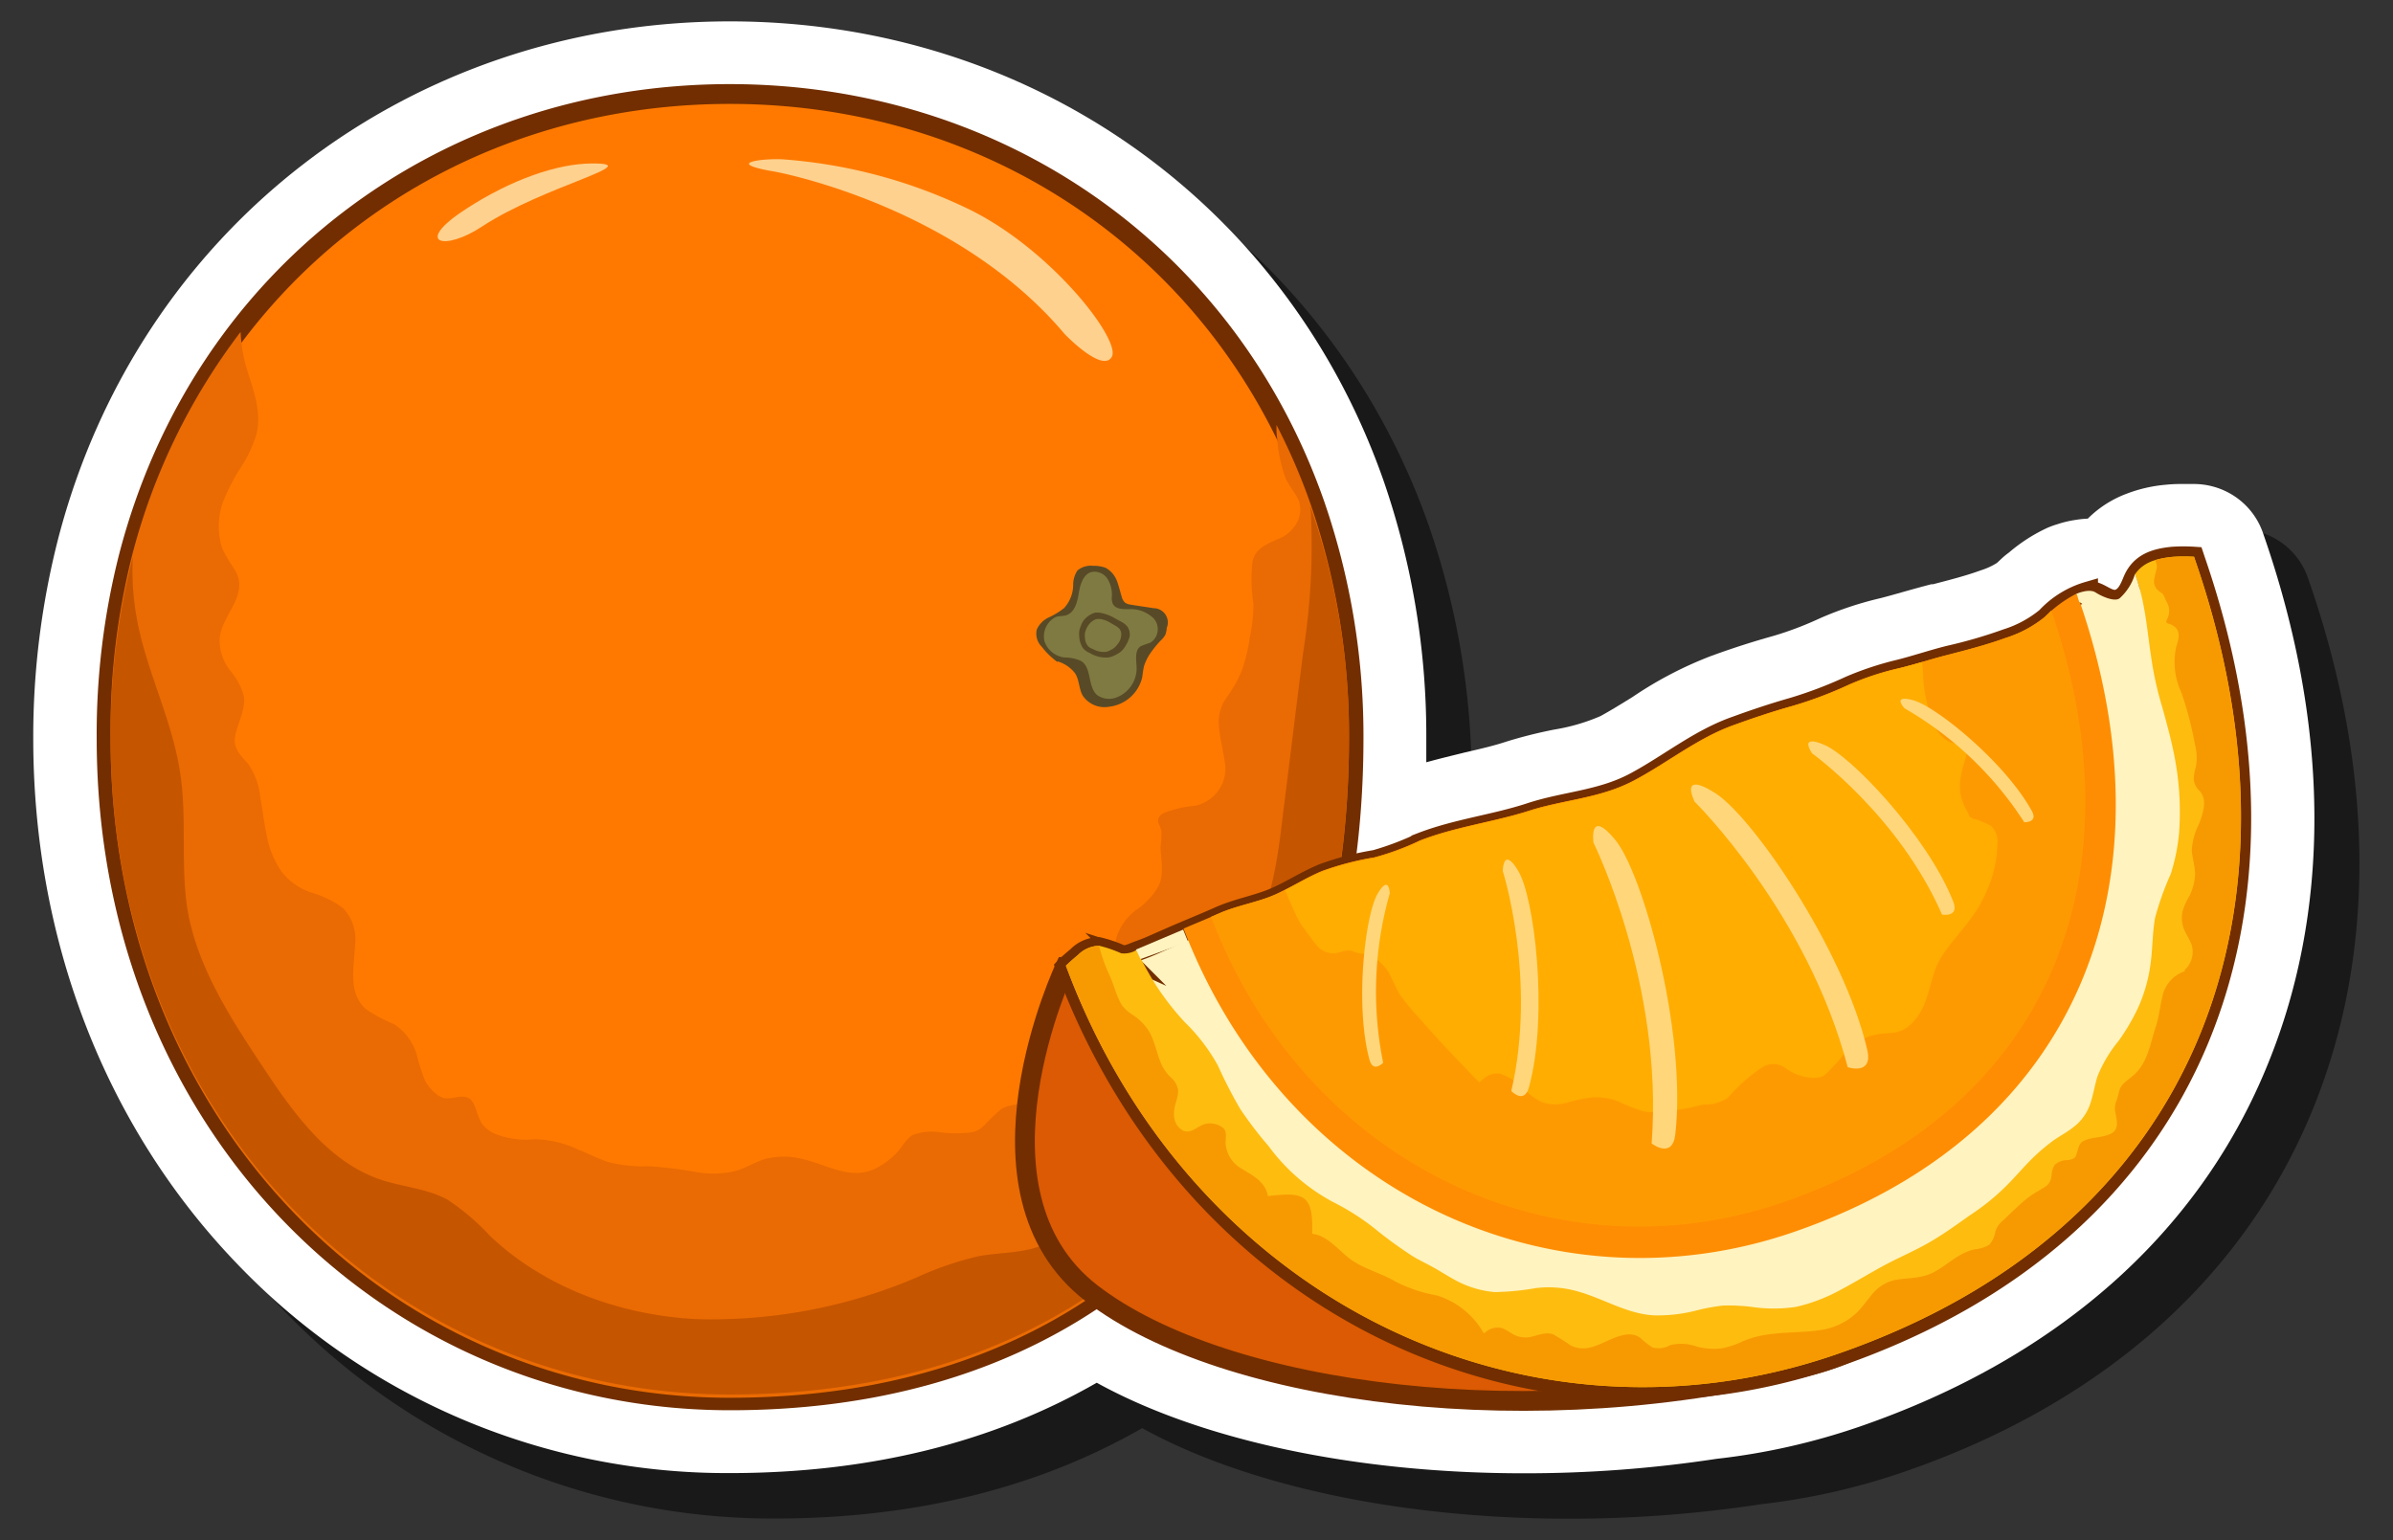 <svg id="bb15f700-dc1b-42d0-aa5d-aaad21b204a7" data-name="Layer 1" xmlns="http://www.w3.org/2000/svg" width="241.8" height="155.63" viewBox="0 0 241.8 155.63">
  <rect x="0" y="0" width="241.8" height="155.63" fill="#333333" stroke="none"/>
  <defs>
    <style>
      .f766390f-c3fe-486b-bf70-5f4cbad6f8d4 {
        opacity: 0.5;
      }

      .ec1aa8d1-735d-4235-8d28-57b8d38ec65f {
        fill: #fff;
      }

      .e03425cc-55fa-4782-a62e-e81f008b92c8 {
        fill: #ff7900;
      }

      .aed05bb2-bffa-448a-8d03-e0ae6fab7ccf, .bd2622da-0f39-4aa5-b218-509cabb58590, .e03425cc-55fa-4782-a62e-e81f008b92c8 {
        stroke: #722e00;
        stroke-miterlimit: 10;
        stroke-width: 2px;
      }

      .a471c3f5-c409-4360-a52d-bf50f7eadd28 {
        fill: #ea6b03;
      }

      .b9c1ac2b-6c3e-40e8-a823-0e2347ad0de2 {
        fill: #c65500;
      }

      .e8bb82ac-b11d-4d32-8852-433ca0eacb99 {
        fill: #584a27;
      }

      .a83dbe26-43c3-4b82-b765-658f617476de {
        fill: #7f7a41;
      }

      .aed05bb2-bffa-448a-8d03-e0ae6fab7ccf {
        fill: #db5a03;
      }

      .bd2622da-0f39-4aa5-b218-509cabb58590, .bf4a292c-fae6-47d3-a359-f696ae870d8a {
        fill: #fff3bf;
      }

      .b7e4072a-07c1-45d2-9e5c-896003a6e102 {
        fill: #fe8d03;
      }

      .e8f8b003-d834-4a28-a65e-ce0d27a7bf31 {
        fill: #fe9a01;
      }

      .e8c9deb5-0dee-4e61-94f4-8e3a89f77633 {
        fill: #ffad01;
      }

      .b366bf4b-9b0f-496f-9150-d3c861145184 {
        fill: #febc0f;
      }

      .af502f0b-e558-4d73-933e-1a5390f40f55 {
        fill: #f79a01;
      }

      .ad4be7ed-7ab5-478f-8f59-740529f3bfd3 {
        fill: #fed18e;
      }

      .b1ed50b9-7af3-44da-8d0b-8b7c818c88b7 {
        fill: #ffd67a;
      }
    </style>
  </defs>
  <g>
    <path class="f766390f-c3fe-486b-bf70-5f4cbad6f8d4" d="M158.5,153.47c-17,0-32.61-3.37-43.09-9.15-10.56,6.06-23,9.13-37.08,9.13a68.46,68.46,0,0,1-49.87-21.24C15.23,118.42,8,99.6,8,79.22A80.61,80.61,0,0,1,10.47,59C18.58,27.76,45.85,6.75,78.33,6.75c30.24,0,56.16,18.21,66.05,46.38a78.82,78.82,0,0,1,4.33,26.09c0,.8,0,1.6,0,2.41,1.37-.39,2.69-.7,3.93-1,1.52-.35,3-.68,4.23-1.11a47.29,47.29,0,0,1,4.8-1.2A19.1,19.1,0,0,0,166.29,77c1-.55,2.11-1.23,3.25-1.94a38.81,38.81,0,0,1,7.94-4.14c2.08-.76,4.13-1.42,6.21-2a33.74,33.74,0,0,0,4.72-1.78A34.89,34.89,0,0,1,194.55,65c.82-.21,1.59-.43,2.36-.65.93-.26,1.85-.52,2.79-.76l.17,0c1.73-.45,3.37-.87,4.84-1.41a7.3,7.3,0,0,0,1.61-.73l.34-.32a7.66,7.66,0,0,1,.88-.74,16.4,16.4,0,0,1,3.91-2.5,7.53,7.53,0,0,1,1-.37,10.72,10.72,0,0,1,1.81-.43,10.38,10.38,0,0,1,1.25-.13,11,11,0,0,1,3.93-2.52,14.57,14.57,0,0,1,4-.91,14.07,14.07,0,0,1,1.53-.07h1.28a7.44,7.44,0,0,1,4,1.18,7.33,7.33,0,0,1,3,3.88l.1.29c6.7,19.42,6.75,38.07.11,53.86-7.05,16.78-21.26,29.25-41.08,36.07A67.49,67.49,0,0,1,178,152,128.09,128.09,0,0,1,158.5,153.47Z"/>
    <path class="ec1aa8d1-735d-4235-8d28-57b8d38ec65f" d="M153.91,148.88c-17,0-32.62-3.37-43.09-9.15-10.56,6.06-23,9.13-37.08,9.13a68.46,68.46,0,0,1-49.87-21.24C10.64,113.83,3.36,95,3.36,74.63a80.61,80.61,0,0,1,2.52-20.2C14,23.17,41.26,2.16,73.74,2.16c30.24,0,56.16,18.21,66.05,46.38a78.82,78.82,0,0,1,4.33,26.09q0,1.2,0,2.4c1.37-.38,2.69-.69,3.93-1,1.52-.35,2.95-.68,4.23-1.11a47.29,47.29,0,0,1,4.8-1.2,19.55,19.55,0,0,0,4.65-1.36c1-.55,2.11-1.23,3.25-1.94a38.81,38.81,0,0,1,7.94-4.14c2.08-.76,4.13-1.42,6.21-2a33.74,33.74,0,0,0,4.72-1.78A34.89,34.89,0,0,1,190,60.45c.82-.21,1.59-.43,2.36-.65.93-.26,1.85-.52,2.79-.76l.17,0c1.73-.45,3.37-.87,4.84-1.41a6.92,6.92,0,0,0,1.6-.73l.35-.32a7.66,7.66,0,0,1,.88-.74,16.72,16.72,0,0,1,3.91-2.51,9.19,9.19,0,0,1,1-.36,10.72,10.72,0,0,1,1.81-.43,10.38,10.38,0,0,1,1.25-.13,11,11,0,0,1,3.93-2.52,14.57,14.57,0,0,1,4-.91,14.07,14.07,0,0,1,1.53-.07h1.28a7.44,7.44,0,0,1,4,1.18,7.33,7.33,0,0,1,3,3.88l.1.29c6.7,19.42,6.75,38.07.11,53.86-7,16.78-21.26,29.25-41.08,36.07a67.49,67.49,0,0,1-14.38,3.23A128.09,128.09,0,0,1,153.91,148.88Z"/>
    <g>
      <g>
        <g>
          <path class="e03425cc-55fa-4782-a62e-e81f008b92c8" d="M136.77,74.63c0,38.55-22.16,66.88-63,66.88-34.81,0-63-28.3-63-66.88A72.91,72.91,0,0,1,13,56.28C20.36,27.88,44.77,9.5,73.74,9.5,100.84,9.5,124,25.63,132.86,51A71.54,71.54,0,0,1,136.77,74.63Z"/>
          <path class="a471c3f5-c409-4360-a52d-bf50f7eadd28" d="M132.43,50.94a61.82,61.82,0,0,0-3.45-8c0,.43,0,.87.06,1.3a15.19,15.19,0,0,0,.8,3.91c.33.9,1,1.56,1.39,2.42a2.78,2.78,0,0,1-.23,2.33,3.77,3.77,0,0,1-2.06,1.65c-1.06.5-2.12.93-2.39,2.23a16.73,16.73,0,0,0,.1,4.24,15.79,15.79,0,0,1-.36,3.36,18.19,18.19,0,0,1-.77,3.28,13.46,13.46,0,0,1-1.62,2.89,4.16,4.16,0,0,0-.73,2.82c.1,1.29.43,2.48.6,3.74a3.69,3.69,0,0,1-.6,2.69,3.94,3.94,0,0,1-2.42,1.63,10.82,10.82,0,0,0-3.15.73c-.37.2-.7.5-.54,1a5.44,5.44,0,0,1,.3.83,12.74,12.74,0,0,1-.1,1.63c.07,1.29.37,2.62-.16,3.85A7.29,7.29,0,0,1,114.74,92a5.51,5.51,0,0,0-2,3c-.17.9,0,1.82-.13,2.72a8.18,8.18,0,0,1-1.36,3.68c-1.56,2.33-3.89,3.92-5.68,6-.79,1-.63,2.36-1.32,3.39a1.86,1.86,0,0,1-1.2.82,3.58,3.58,0,0,0-1.92.5,22.6,22.6,0,0,0-1.73,1.66,2.39,2.39,0,0,1-1.23.66,13.83,13.83,0,0,1-3.15,0,5.43,5.43,0,0,0-2.88.3,5.22,5.22,0,0,0-1.13,1.3,7.57,7.57,0,0,1-2.69,2.12c-2.35,1.06-4.61-.36-6.87-.93a7.67,7.67,0,0,0-4.14-.1c-1.1.33-2.06,1-3.19,1.26a10,10,0,0,1-4.11,0,43,43,0,0,0-4.48-.53,14.4,14.4,0,0,1-4-.4c-1.1-.36-2.13-.89-3.19-1.32a10.52,10.52,0,0,0-4.38-1,8.54,8.54,0,0,1-3.88-.53,3.32,3.32,0,0,1-1.39-1.06,6.75,6.75,0,0,1-.57-1.36c-.23-.69-.49-1.33-1.36-1.36-.56,0-1.09.2-1.62.17-.9,0-1.79-1.06-2.19-1.79a17.38,17.38,0,0,1-.83-2.59,5.52,5.52,0,0,0-2.32-3.12A17,17,0,0,1,37,102c-1.92-1.69-1.19-4.35-1.12-6.6a4.53,4.53,0,0,0-1.2-3.62,10.11,10.11,0,0,0-3.35-1.62,6.5,6.5,0,0,1-2.82-2A9.38,9.38,0,0,1,27,84.68c-.29-1.32-.43-2.65-.69-4a7,7,0,0,0-1.26-3.52c-.7-.76-1.5-1.55-1.3-2.68.23-1.43,1.13-2.76.87-4.22a6.65,6.65,0,0,0-1.43-2.58,5,5,0,0,1-1-2.92c0-2.46,3-4.48,1.63-7-.56-1-1.43-2-1.59-3.22a7.42,7.42,0,0,1,.26-3.71,21.13,21.13,0,0,1,1.69-3.36,12.88,12.88,0,0,0,1.73-3.58c.56-2.29-.33-4.54-1-6.7a15.46,15.46,0,0,1-.6-3.65,63.38,63.38,0,0,0-11,22.73A72.31,72.31,0,0,0,11.17,74.6c0,38.45,28,66.65,62.57,66.65,40.57,0,62.57-28.24,62.57-66.65A72,72,0,0,0,132.43,50.94Z"/>
          <path class="b9c1ac2b-6c3e-40e8-a823-0e2347ad0de2" d="M136.31,74.5c0,38.32-22,66.42-62.57,66.42-34.54,0-62.57-28.14-62.57-66.42a73.1,73.1,0,0,1,2.25-18.22,27.29,27.29,0,0,0,.43,6.37c1,5.31,3.62,10.25,4.38,15.63.67,4.54,0,9.22.73,13.73,1,5.68,4.22,10.69,7.4,15.5s6.7,9.88,12.14,11.71c2.23.73,4.65.89,6.7,2a23.15,23.15,0,0,1,4.32,3.68c5.54,5.24,13.17,8,20.8,8.4a52.82,52.82,0,0,0,22.33-4.22,32.08,32.08,0,0,1,6.3-2.15c1.69-.3,3.45-.3,5.14-.7,4.48-1.1,7.67-5.11,9.69-9.26s3.28-8.69,5.74-12.57c2.16-3.42,5.21-6.24,7.1-9.82s2.52-8,3-12.18c.7-5.5,1.36-11,2.06-16.49a68.9,68.9,0,0,0,.79-13.83c0-.33-.06-.7-.1-1A70,70,0,0,1,136.31,74.5Z"/>
          <g>
            <path class="e8bb82ac-b11d-4d32-8852-433ca0eacb99" d="M106.85,66.83A3.49,3.49,0,0,1,108.6,68c.47.66.4,1.59.8,2.29a2.65,2.65,0,0,0,2.66,1.13,3.9,3.9,0,0,0,3.35-2.95c.06-.4.1-.8.2-1.2a5.38,5.38,0,0,1,.56-1.16,11.19,11.19,0,0,1,1.09-1.36,2.59,2.59,0,0,0,.47-.56,2,2,0,0,0,.16-.73,1.44,1.44,0,0,0-1.32-2c-.8-.13-1.56-.23-2.33-.36a1.31,1.31,0,0,1-.56-.2,1.21,1.21,0,0,1-.33-.57c-.17-.56-.3-1.12-.5-1.65a2.53,2.53,0,0,0-1.13-1.3,3.33,3.33,0,0,0-1.26-.2,2.09,2.09,0,0,0-1.59.47,2.61,2.61,0,0,0-.43,1.49,3.53,3.53,0,0,1-.93,2.32,7.8,7.8,0,0,1-1.53.93,2.44,2.44,0,0,0-1.22,1.23,1.85,1.85,0,0,0,.49,1.72,7.84,7.84,0,0,0,1.6,1.56"/>
            <path class="a83dbe26-43c3-4b82-b765-658f617476de" d="M116.57,62.49a3.35,3.35,0,0,0-2.56-.93c-.56,0-1.29,0-1.56-.53a1.52,1.52,0,0,1-.1-.77,3.06,3.06,0,0,0-.46-1.79,1.56,1.56,0,0,0-1.63-.66c-.83.26-1.12,1.29-1.26,2.16s-.4,1.89-1.22,2.19c-.34.13-.73.06-1.1.19a2.19,2.19,0,0,0-1.13,2.49,2.45,2.45,0,0,0,2,1.6,4.08,4.08,0,0,1,1.7.36c1.09.7.63,2.55,1.59,3.42a2.07,2.07,0,0,0,1.86.3,3.16,3.16,0,0,0,2.15-2.92c0-.8-.26-1.83.4-2.29a10.41,10.41,0,0,1,1-.37A1.63,1.63,0,0,0,116.57,62.49Z"/>
            <path class="e8bb82ac-b11d-4d32-8852-433ca0eacb99" d="M114.15,64.31a1.44,1.44,0,0,0-.24-1,2,2,0,0,0-.59-.47l-.67-.36a4.38,4.38,0,0,0-1.56-.57h-.43a2.25,2.25,0,0,0-1,.6,1.75,1.75,0,0,0-.43.7,2.06,2.06,0,0,0-.17.53,2.66,2.66,0,0,0,0,.69,2.36,2.36,0,0,0,.37,1.07,1.74,1.74,0,0,0,.69.49,3.09,3.09,0,0,0,1.93.44,2.48,2.48,0,0,0,.66-.24,3.31,3.31,0,0,0,.5-.3,2.21,2.21,0,0,0,.5-.59A3.55,3.55,0,0,0,114.15,64.31Z"/>
            <path class="a83dbe26-43c3-4b82-b765-658f617476de" d="M113.28,64.28a.92.92,0,0,0-.16-.73,1.63,1.63,0,0,0-.43-.33l-.47-.27a2.66,2.66,0,0,0-1.09-.4h-.3a1.55,1.55,0,0,0-.73.47,2.09,2.09,0,0,0-.33.53,1.9,1.9,0,0,0-.14.4,2.67,2.67,0,0,0,0,.49,1.4,1.4,0,0,0,.27.8.94.94,0,0,0,.5.33,2.2,2.2,0,0,0,1.36.3,1.45,1.45,0,0,0,.49-.2,1.62,1.62,0,0,0,.37-.23A2.71,2.71,0,0,0,113,65,1.4,1.4,0,0,0,113.28,64.28Z"/>
          </g>
        </g>
        <g>
          <path class="aed05bb2-bffa-448a-8d03-e0ae6fab7ccf" d="M107.64,97.69s-10.75,22.66,2.66,33,45.05,14.47,72.82,7.24-9.79-43.73-9.79-43.73Z"/>
          <g>
            <path class="bd2622da-0f39-4aa5-b218-509cabb58590" d="M219.55,56.25c-1.76.17-3.25.63-4,2.32-.33.77-.66,1.73-1.56,2-1.06.27-1.92-1-3-.8a9.32,9.32,0,0,0-4.24,2.62,11.94,11.94,0,0,1-4,2.16,48.86,48.86,0,0,1-5.81,1.69c-1.72.43-3.38,1-5.11,1.43a31.06,31.06,0,0,0-4.91,1.63,43.7,43.7,0,0,1-5.74,2.18c-2,.57-3.88,1.2-5.8,1.9-3.69,1.29-6.77,3.84-10.19,5.67s-7.07,1.92-10.58,3.08-7.47,1.63-11,3a29.66,29.66,0,0,1-4.64,1.76,29.05,29.05,0,0,0-5.24,1.36c-1.73.7-3.26,1.73-4.95,2.46s-3.78,1.09-5.57,1.89-3.62,1.52-5.41,2.32c-.93.4-1.82.83-2.79,1.16-.49.17-1.19.57-1.72.4A12.91,12.91,0,0,0,111,95.7a3.1,3.1,0,0,0-2.13.93c-.39.33-.83.69-1.22,1.09,12.6,34,46.58,50.2,77.76,39.48,37.23-12.81,48.51-45.55,36.4-80.65l-.1-.3A16,16,0,0,0,219.55,56.25Z"/>
            <path class="b7e4072a-07c1-45d2-9e5c-896003a6e102" d="M206.61,62.35a12,12,0,0,1-4,2.13c-1.89.69-3.85,1.19-5.77,1.69-1.73.43-3.39,1-5.11,1.39a28.27,28.27,0,0,0-4.91,1.63,41,41,0,0,1-5.74,2.16c-2,.56-3.88,1.19-5.81,1.89-3.68,1.29-6.77,3.84-10.18,5.64s-7.07,1.92-10.59,3.05-7.46,1.62-11,3a26.77,26.77,0,0,1-4.65,1.72A29.49,29.49,0,0,0,133.65,88c-1.72.7-3.25,1.73-4.94,2.46s-3.78,1.06-5.57,1.86c-1.17.53-2.36,1-3.55,1.52,10.18,26.51,36.95,39.12,61.57,30.69,29.56-10.15,38.55-36.1,28.93-63.9-.06-.23-.16-.43-.23-.66A12.68,12.68,0,0,0,206.61,62.35Z"/>
            <path class="e8f8b003-d834-4a28-a65e-ce0d27a7bf31" d="M206.61,62.35a12,12,0,0,1-4,2.13c-1.89.69-3.85,1.19-5.77,1.69-1.73.43-3.39,1-5.11,1.39a28.27,28.27,0,0,0-4.91,1.63,41,41,0,0,1-5.74,2.16c-2,.56-3.88,1.19-5.81,1.89-3.68,1.29-6.77,3.84-10.18,5.64s-7.07,1.92-10.59,3.05-7.46,1.62-11,3a26.77,26.77,0,0,1-4.65,1.72A29.49,29.49,0,0,0,133.65,88c-1.72.7-3.25,1.73-4.94,2.46s-3.78,1.06-5.57,1.86c-.27.1-.5.23-.77.33,9.52,24.95,34.67,36.79,57.76,28.86,27.71-9.52,36.1-33.77,27.14-59.82C207,62,206.81,62.16,206.61,62.35Z"/>
            <path class="e8c9deb5-0dee-4e61-94f4-8e3a89f77633" d="M130.17,90.72c.23.56.5,1.13.76,1.69a7.16,7.16,0,0,0,.77,1.33c.43.56.83,1.16,1.29,1.72a2.17,2.17,0,0,0,1.89.87c.6-.07,1.13-.4,1.73-.24a3.09,3.09,0,0,0,1.46.3.69.69,0,0,1,.63.24,6,6,0,0,1,1.59,1.59c.43.76.73,1.59,1.19,2.32a21,21,0,0,0,2,2.42c1.53,1.76,3.12,3.45,4.75,5.14.4.4.79.83,1.19,1.23.07.1.3-.16.37-.23l.39-.3a2.1,2.1,0,0,1,1.4-.3,6.31,6.31,0,0,1,2.65,1.79,7.12,7.12,0,0,0,1.53,1.07,4.19,4.19,0,0,0,2.62.06,13.68,13.68,0,0,1,2.62-.53,6.22,6.22,0,0,1,2.56.43,16,16,0,0,0,2.58,1,7.31,7.31,0,0,0,2.09,0c.77-.07,1.53-.2,2.26-.33.56-.1,1.09-.27,1.62-.37a4.24,4.24,0,0,0,2.49-.69,17.08,17.08,0,0,1,3.49-3.09,2.06,2.06,0,0,1,2.29.07,4.82,4.82,0,0,0,2.78,1,2.24,2.24,0,0,0,1.06-.17,3.37,3.37,0,0,0,.53-.46c.5-.5,1-1.06,1.43-1.56a9.27,9.27,0,0,1,1.56-1.43,5,5,0,0,1,1.92-.76c.6-.13,1.23-.1,1.86-.2a3.18,3.18,0,0,0,1.79-1.06,6.14,6.14,0,0,0,1.3-2.23c.3-.89.53-1.82.83-2.75a7.48,7.48,0,0,1,1.06-2.09c.53-.76,1.13-1.46,1.69-2.16a23.28,23.28,0,0,0,1.73-2.35,17.71,17.71,0,0,0,1-2.06,11.93,11.93,0,0,0,.9-4.28,2.23,2.23,0,0,0-.6-1.86,7,7,0,0,0-1.82-.76c-.14-.07-.34-.13-.4-.26-.17-.44-.43-.8-.6-1.23a4.81,4.81,0,0,1-.36-2.09,9.57,9.57,0,0,1,.39-1.93,14.19,14.19,0,0,0,.53-2.35,2.6,2.6,0,0,1-1.92.13,3.1,3.1,0,0,1-1.43-1.39,14.15,14.15,0,0,1-1.29-5.34c0-.47-.07-.9-.1-1.36l-2.49.69a28.27,28.27,0,0,0-4.91,1.63,39.69,39.69,0,0,1-5.74,2.15c-2,.57-3.88,1.2-5.8,1.9-3.69,1.29-6.77,3.84-10.19,5.64S158,80.9,154.49,82s-7.47,1.62-11,3a26.67,26.67,0,0,1-4.64,1.72,29.05,29.05,0,0,0-5.24,1.36c-1.33.53-2.52,1.26-3.79,1.89A2.77,2.77,0,0,1,130.17,90.72Z"/>
            <path class="b366bf4b-9b0f-496f-9150-d3c861145184" d="M219.45,56.28c-1.56.17-2.89.53-3.72,1.76a19.27,19.27,0,0,1,.86,3.12c.34,1.73.5,3.45.77,5.21a33.85,33.85,0,0,0,1.13,5.11c.39,1.42.79,2.85,1.09,4.28a29.29,29.29,0,0,1,.6,8.46,19.57,19.57,0,0,1-.83,4.08,29.76,29.76,0,0,0-1.59,4.44c-.27,1.5-.24,3-.44,4.52a15.74,15.74,0,0,1-1.19,4.38,20.63,20.63,0,0,1-2.06,3.55,13.75,13.75,0,0,0-2.12,3.55c-.3.92-.43,1.92-.76,2.85a4.92,4.92,0,0,1-1.73,2.35c-.63.5-1.36.87-2,1.33a19.91,19.91,0,0,0-1.79,1.49c-1.07,1-2,2.16-3.09,3.22a23,23,0,0,1-3.58,2.86c-1.4,1-2.79,2-4.25,2.82s-2.95,1.45-4.38,2.22-2.92,1.69-4.44,2.49a17.41,17.41,0,0,1-4.42,1.69,15.22,15.22,0,0,1-4.57,0,19.08,19.08,0,0,0-2.82-.13,19.57,19.57,0,0,0-2.56.46,15.67,15.67,0,0,1-4.48.53c-2.72-.17-5-1.66-7.56-2.39a10.65,10.65,0,0,0-4.35-.36,26.38,26.38,0,0,1-4.15.4,10.19,10.19,0,0,1-4.14-1.3c-.73-.4-1.43-.86-2.16-1.26s-1.46-.73-2.12-1.16a43.2,43.2,0,0,1-3.72-2.72,24.2,24.2,0,0,0-4.18-2.66,19.43,19.43,0,0,1-6.53-5.67,37.82,37.82,0,0,1-2.86-3.75,46.4,46.4,0,0,1-2.25-4.38,18.8,18.8,0,0,0-3.35-4.38,27.24,27.24,0,0,1-3-3.88A37.17,37.17,0,0,1,114.84,96a2.39,2.39,0,0,1-1.56.33,12.63,12.63,0,0,0-2.22-.76,3.1,3.1,0,0,0-2.12.93c-.4.33-.83.7-1.23,1.09,12.57,33.84,46.55,50,77.7,39.32,37.19-12.77,48.47-45.39,36.39-80.35l-.1-.3C220.91,56.22,220.14,56.22,219.45,56.28Z"/>
            <path class="af502f0b-e558-4d73-933e-1a5390f40f55" d="M219.45,56.28a9,9,0,0,0-1.69.33,1.33,1.33,0,0,1,.16.87,9.35,9.35,0,0,0-.26,1.13,1.2,1.2,0,0,0,.49,1.12l.4.3a3.21,3.21,0,0,1,.3.67,1.84,1.84,0,0,1,.33,1.16,2,2,0,0,1-.23.76c-.2.43.2.36.5.53,1,.5.69,1.43.43,2.29a7.33,7.33,0,0,0,.56,4.61,35.08,35.08,0,0,1,1.36,5.24,5.06,5.06,0,0,1,.07,2.26,4.06,4.06,0,0,0-.2,1.23,1.83,1.83,0,0,0,.6,1.16c.83.93.3,2.29-.07,3.32a6.61,6.61,0,0,0-.73,2.72c.07.79.33,1.59.33,2.38a5.45,5.45,0,0,1-.56,2.16,6.83,6.83,0,0,0-.7,1.56,3.1,3.1,0,0,0,.3,2.16c.2.4.43.76.6,1.19a2.47,2.47,0,0,1-.7,2.59s.07.1,0,.13a3.44,3.44,0,0,0-2.25,2.59c-.24,1-.34,2.06-.67,3.05-.56,1.69-.79,3.58-2.22,4.85-.43.39-1.16.82-1.39,1.39-.14.4-.2.8-.34,1.16a2,2,0,0,0-.16,1c.1.76.53,1.89-.37,2.35s-1.89.33-2.75.73c-.63.27-.6,1.06-.86,1.59-.14.27-.53.34-.8.37a1.93,1.93,0,0,0-1.33.5,2.49,2.49,0,0,0-.3,1,1.52,1.52,0,0,1-.46,1.06c-.5.37-1.06.63-1.59,1a12.94,12.94,0,0,0-1.3,1.07c-.49.46-1,.93-1.49,1.42a2.39,2.39,0,0,0-.83,1.13,2.76,2.76,0,0,1-.6,1.36,3.36,3.36,0,0,1-1.42.47c-1.59.29-2.72,1.49-4.08,2.25s-2.62.6-4.05.86a4.08,4.08,0,0,0-2.36,1.5c-.46.56-.89,1.16-1.39,1.69a6.71,6.71,0,0,1-3.95,1.89c-1.62.23-3.28.17-4.94.4a10.26,10.26,0,0,0-2.72.7,8.6,8.6,0,0,1-2.16.73,6.71,6.71,0,0,1-2.45-.17,4.8,4.8,0,0,0-2.72-.17,2.37,2.37,0,0,1-1.83.24,9.36,9.36,0,0,1-1.26-1c-1.49-1-3.48.67-5,1a2.86,2.86,0,0,1-2-.2,18.65,18.65,0,0,0-1.73-1.1c-.76-.33-1.66.13-2.45.27a2.71,2.71,0,0,1-1.43-.2c-.43-.2-.83-.53-1.26-.7a1.86,1.86,0,0,0-1.82.47s-.07,0-.1,0a8.21,8.21,0,0,0-4.72-3.79,14.74,14.74,0,0,1-4.21-1.42c-1.49-.87-3.32-1.3-4.68-2.36-1.09-.86-2.22-2.29-3.71-2.45,0,0,0,0,0-.07,0-1,.1-2.69-.73-3.42s-2.58-.43-3.68-.33c0,0-.06,0-.06,0-.3-1.46-1.43-2-2.59-2.72a3.19,3.19,0,0,1-1.69-2.66c0-.46.16-1.16-.24-1.49a2.14,2.14,0,0,0-2-.36c-.66.26-1.36,1-2.09.59-1.06-.59-1-1.85-.69-2.82a4.42,4.42,0,0,0,.23-1.16,2.09,2.09,0,0,0-.63-1.26,4.32,4.32,0,0,1-.93-1.16c-.6-1.16-.76-2.62-1.46-3.72a5.62,5.62,0,0,0-1.59-1.56,3.76,3.76,0,0,1-1.1-1c-.59-1-.79-2.09-1.29-3.12a17.26,17.26,0,0,1-1-2.85h0a3.15,3.15,0,0,0-2.13.93c-.39.33-.83.7-1.22,1.09,12.57,33.84,46.51,50,77.7,39.32,37.19-12.77,48.47-45.39,36.39-80.35l-.1-.3C220.91,56.22,220.14,56.22,219.45,56.28Z"/>
          </g>
        </g>
        <g>
          <path class="ad4be7ed-7ab5-478f-8f59-740529f3bfd3" d="M78.32,17.35s18.24,3.31,29.27,16.42c0,0,3.84,4,4.76,2.27s-6.26-11-14.66-15a51.74,51.74,0,0,0-18.62-4.94C77.28,16,72.87,16.43,78.32,17.35Z"/>
          <path class="ad4be7ed-7ab5-478f-8f59-740529f3bfd3" d="M47.05,21.14c4.68-3.05,9.3-4.59,12.69-4.62,5.78-.05-4.68,2.21-11,6.35C44.88,25.44,41.71,24.61,47.05,21.14Z"/>
          <path class="b1ed50b9-7af3-44da-8d0b-8b7c818c88b7" d="M161,85.13s7.12,14.32,5.89,30.42c0,0,2.1,1.64,2.39-.92,1.19-10.48-3.37-26.77-6.18-29.89C163.08,84.74,160.71,81.66,161,85.13Z"/>
          <path class="b1ed50b9-7af3-44da-8d0b-8b7c818c88b7" d="M151.84,88s3.49,10.94.87,22.25c0,0,1.31,1.39,1.79-.4,2-7.31.52-19.38-1.13-21.9C153.37,87.94,152,85.49,151.84,88Z"/>
          <path class="b1ed50b9-7af3-44da-8d0b-8b7c818c88b7" d="M140.43,90.28a36.12,36.12,0,0,0-.67,17.11s-1,1.07-1.38-.3c-1.53-5.63-.4-14.91.87-16.85C139.25,90.24,140.29,88.36,140.43,90.28Z"/>
          <path class="b1ed50b9-7af3-44da-8d0b-8b7c818c88b7" d="M171.22,81s11.39,11.21,15.48,26.84c0,0,2.52.86,2-1.65C186.37,95.93,176.75,82,173.07,80,173.07,80,169.82,77.85,171.22,81Z"/>
          <path class="b1ed50b9-7af3-44da-8d0b-8b7c818c88b7" d="M183.09,76.12s8.78,6.3,13.14,16.3c0,0,1.77.32,1.14-1.3-2.61-6.64-10.49-14.92-13.16-15.9C184.21,75.22,181.82,74.13,183.09,76.12Z"/>
          <path class="b1ed50b9-7af3-44da-8d0b-8b7c818c88b7" d="M192.43,71.57a35.35,35.35,0,0,1,12.11,11.52s1.43.06.76-1.15c-2.76-5-9.86-10.71-12.08-11.2C193.22,70.74,191.22,70.13,192.43,71.57Z"/>
        </g>
      </g>
      <path class="bf4a292c-fae6-47d3-a359-f696ae870d8a" d="M209.83,60s1.26-.56,1.92-.13,2,1,2.46.56A5.38,5.38,0,0,0,215.73,58a14,14,0,0,1,.5,1.63,10.55,10.55,0,0,1-1.33,2.52l-3.28-.33-1.53-1Z"/>
      <polygon class="bf4a292c-fae6-47d3-a359-f696ae870d8a" points="114.78 95.96 119.55 93.94 120.05 95.17 115.24 96.92 114.78 95.96"/>
    </g>
  </g>
</svg>
